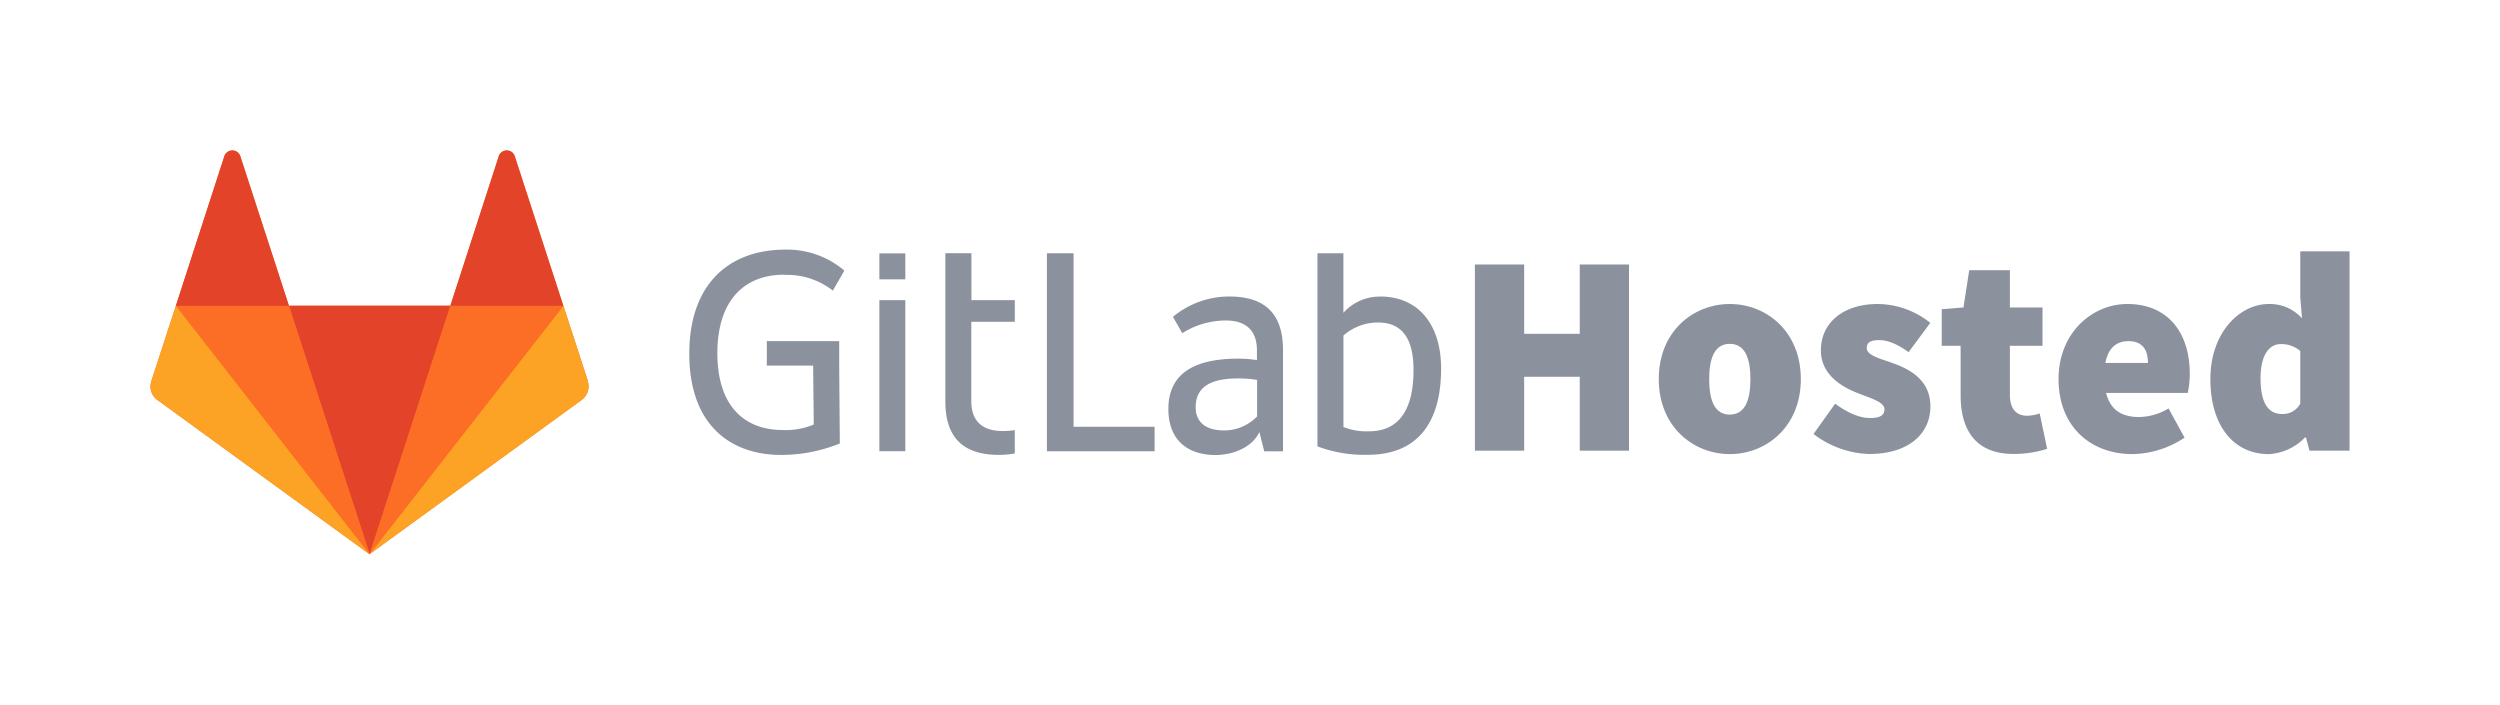 <svg viewBox="0 0 636.59 179.43" xmlns="http://www.w3.org/2000/svg"><path d="m149.72 97.08l-6.25-19.21-12.38-38.11a2.14 2.14 0 0 0-4.06 0l-12.36 38.09h-41.11l-12.37-38.09a2.14 2.14 0 0 0-4.06 0l-12.34 38.09-6.26 19.23a4.26 4.26 0 0 0 1.54 4.76l54 39.27 54-39.27a4.27 4.27 0 0 0 1.56-4.76" fill="#fc6d26"/><path d="m94.13 141.09h0l20.55-63.24h-41.1z" fill="#e24329"/><path d="m94.12 141.09l-20.56-63.25h-28.77l49.33 63.24z" fill="#fc6d26"/><path d="m44.78 77.87h0l-6.26 19.21a4.26 4.26 0 0 0 1.54 4.76l54 39.27z" fill="#fca326"/><path d="m44.78 77.87h28.8l-12.39-38.09a2.14 2.14 0 0 0-4.06 0z" fill="#e24329"/><path d="m94.13 141.09l20.55-63.24h28.8z" fill="#fc6d26"/><path d="m143.46 77.87h0l6.25 19.21a4.26 4.26 0 0 1-1.54 4.76l-54 39.25 49.33-63.22z" fill="#fca326"/><path d="m143.48 77.87h-28.8l12.32-38.09a2.14 2.14 0 0 1 4.06 0l12.37 38.09z" fill="#e24329"/><path d="m0 0h636.59v179.43h-636.59z" fill="none"/><path d="m273.34 64.49h-6.76v50.42h27.42v-6.24h-20.63v-44.18z" fill="#8c929d"/><path d="m320.07 106.06a11.54 11.54 0 0 1-8.38 3.54c-5.15 0-7.23-2.54-7.23-5.86 0-5 3.47-7.38 10.86-7.38a32.47 32.47 0 0 1 4.78.37v9.34zm-7-30.56a22.4 22.4 0 0 0-14.4 5.18l2.39 4.16a20.7 20.7 0 0 1 11-3.23c5.55 0 8 2.85 8 7.63v2.45a30.85 30.85 0 0 0-4.68-.37c-11.85 0-17.87 4.16-17.87 12.84 0 7.79 4.78 11.7 12 11.7 4.87 0 9.56-2.23 11.17-5.86l1.24 4.93h4.78v-25.81c0-8.16-3.57-13.62-13.65-13.62z" fill="#8c929d"/><path d="m348.54 109.82a15.77 15.77 0 0 1-6.45-1.09v-23.29a13.33 13.33 0 0 1 8.78-3.32c6.55 0 9.06 4.62 9.06 12.1 0 10.61-4.06 15.61-11.39 15.61m2.85-34.31a12.39 12.39 0 0 0-9.31 4.13v-6.53-8.63h-6.61v49.18a34.17 34.17 0 0 0 12.78 2.14c12.63 0 18.71-8.07 18.71-22 0-11-5.65-18.31-15.57-18.31" fill="#8c929d"/><path d="m199.7 70a19 19 0 0 1 12.38 4l2.92-5.1a22.53 22.53 0 0 0-15-5.34c-14.4 0-24.48 8.78-24.48 26.5 0 18.55 10.89 25.78 23.33 25.78a39.65 39.65 0 0 0 15-2.92l-.16-19.83v-6.22h-18.43v6.23h11.79l.16 15a18.41 18.41 0 0 1-7.85 1.4c-10 0-16.69-6.3-16.69-19.55 0-13.5 6.89-20 17-20" fill="#8c929d"/><path d="m247.33 64.48h-6.61v8.47 29.26c0 8.16 3.54 13.62 13.62 13.62a21.76 21.76 0 0 0 4.06-.37v-5.93a19.35 19.35 0 0 1-3.07.22c-5.55 0-8-2.85-8-7.63v-20.17h11.08v-5.53h-11.05v-11.94z" fill="#8c929d"/><path d="m223.92 114.9h6.61v-38.47h-6.61z" fill="#8c929d"/><path d="m223.92 71.13h6.61v-6.61h-6.61z" fill="#8c929d"/><path d="m375.56 67.35h12.55v17.65h14.15v-17.65h12.54v47.41h-12.54v-18.82h-14.15v18.82h-12.55z" fill="#8c929d"/><path d="m440.47 77.41c9.34 0 18.09 7 18.09 19.11s-8.75 19.11-18.09 19.11-18.09-7-18.09-19.11 8.75-19.11 18.09-19.11zm0 28.15c3.79 0 5.25-3.5 5.25-9s-1.46-9-5.25-9-5.25 3.5-5.25 9 1.45 9.01 5.25 9.01z" fill="#8c929d"/><path d="m467.3 102.79c3.35 2.48 6.35 3.65 8.9 3.65s3.65-.73 3.65-2.19c0-1.9-3.36-2.77-7-4.23-4.23-1.68-9.19-4.81-9.19-10.79 0-7.15 5.83-11.82 14.44-11.82a21.59 21.59 0 0 1 13.42 4.81l-5.52 7.45c-2.63-1.9-5.18-3.06-7.44-3.06s-3.21.58-3.21 2c0 1.9 3.21 2.62 6.86 3.94 4.38 1.6 9.34 4.38 9.34 10.94 0 6.86-5.4 12.11-15.61 12.11a24.32 24.32 0 0 1-14.15-5.1z" fill="#8c929d"/><path d="m499.24 88.06h-4.81v-9.33l5.54-.44 1.46-9.48h10.36v9.48h8.31v9.77h-8.31v12.47c0 4 2 5.33 4.38 5.33a10.46 10.46 0 0 0 3.21-.58l1.9 9a27.5 27.5 0 0 1-8.61 1.31c-9.48 0-13.42-6-13.42-14.88z" fill="#8c929d"/><path d="m541.69 77.41c10.8 0 15.9 7.88 15.9 17.65a22.71 22.71 0 0 1-.51 5h-20.79c1.17 4.67 4.38 6.13 8.46 6.13a15 15 0 0 0 7.44-2.19l4.08 7.44a24.56 24.56 0 0 1-13.27 4.19c-10.65 0-18.82-7-18.82-19.11 0-11.81 8.61-19.11 17.51-19.11zm5.25 15c0-3.06-1.17-5.54-5-5.54-2.77 0-5.1 1.53-5.83 5.54z" fill="#8c929d"/><path d="m577.71 77.41a10.94 10.94 0 0 1 8.46 3.65l-.44-5.25v-11.81h12.55v50.76h-10.21l-.87-3.35h-.29a13.81 13.81 0 0 1-9.19 4.23c-9 0-14.88-7.29-14.88-19.11s7.43-19.12 14.87-19.12zm3.35 28a5 5 0 0 0 4.67-2.63v-13.41a7.39 7.39 0 0 0-5-1.75c-2.63 0-5.11 2.33-5.11 8.75s2.09 9.05 5.45 9.05z" fill="#8c929d"/></svg>